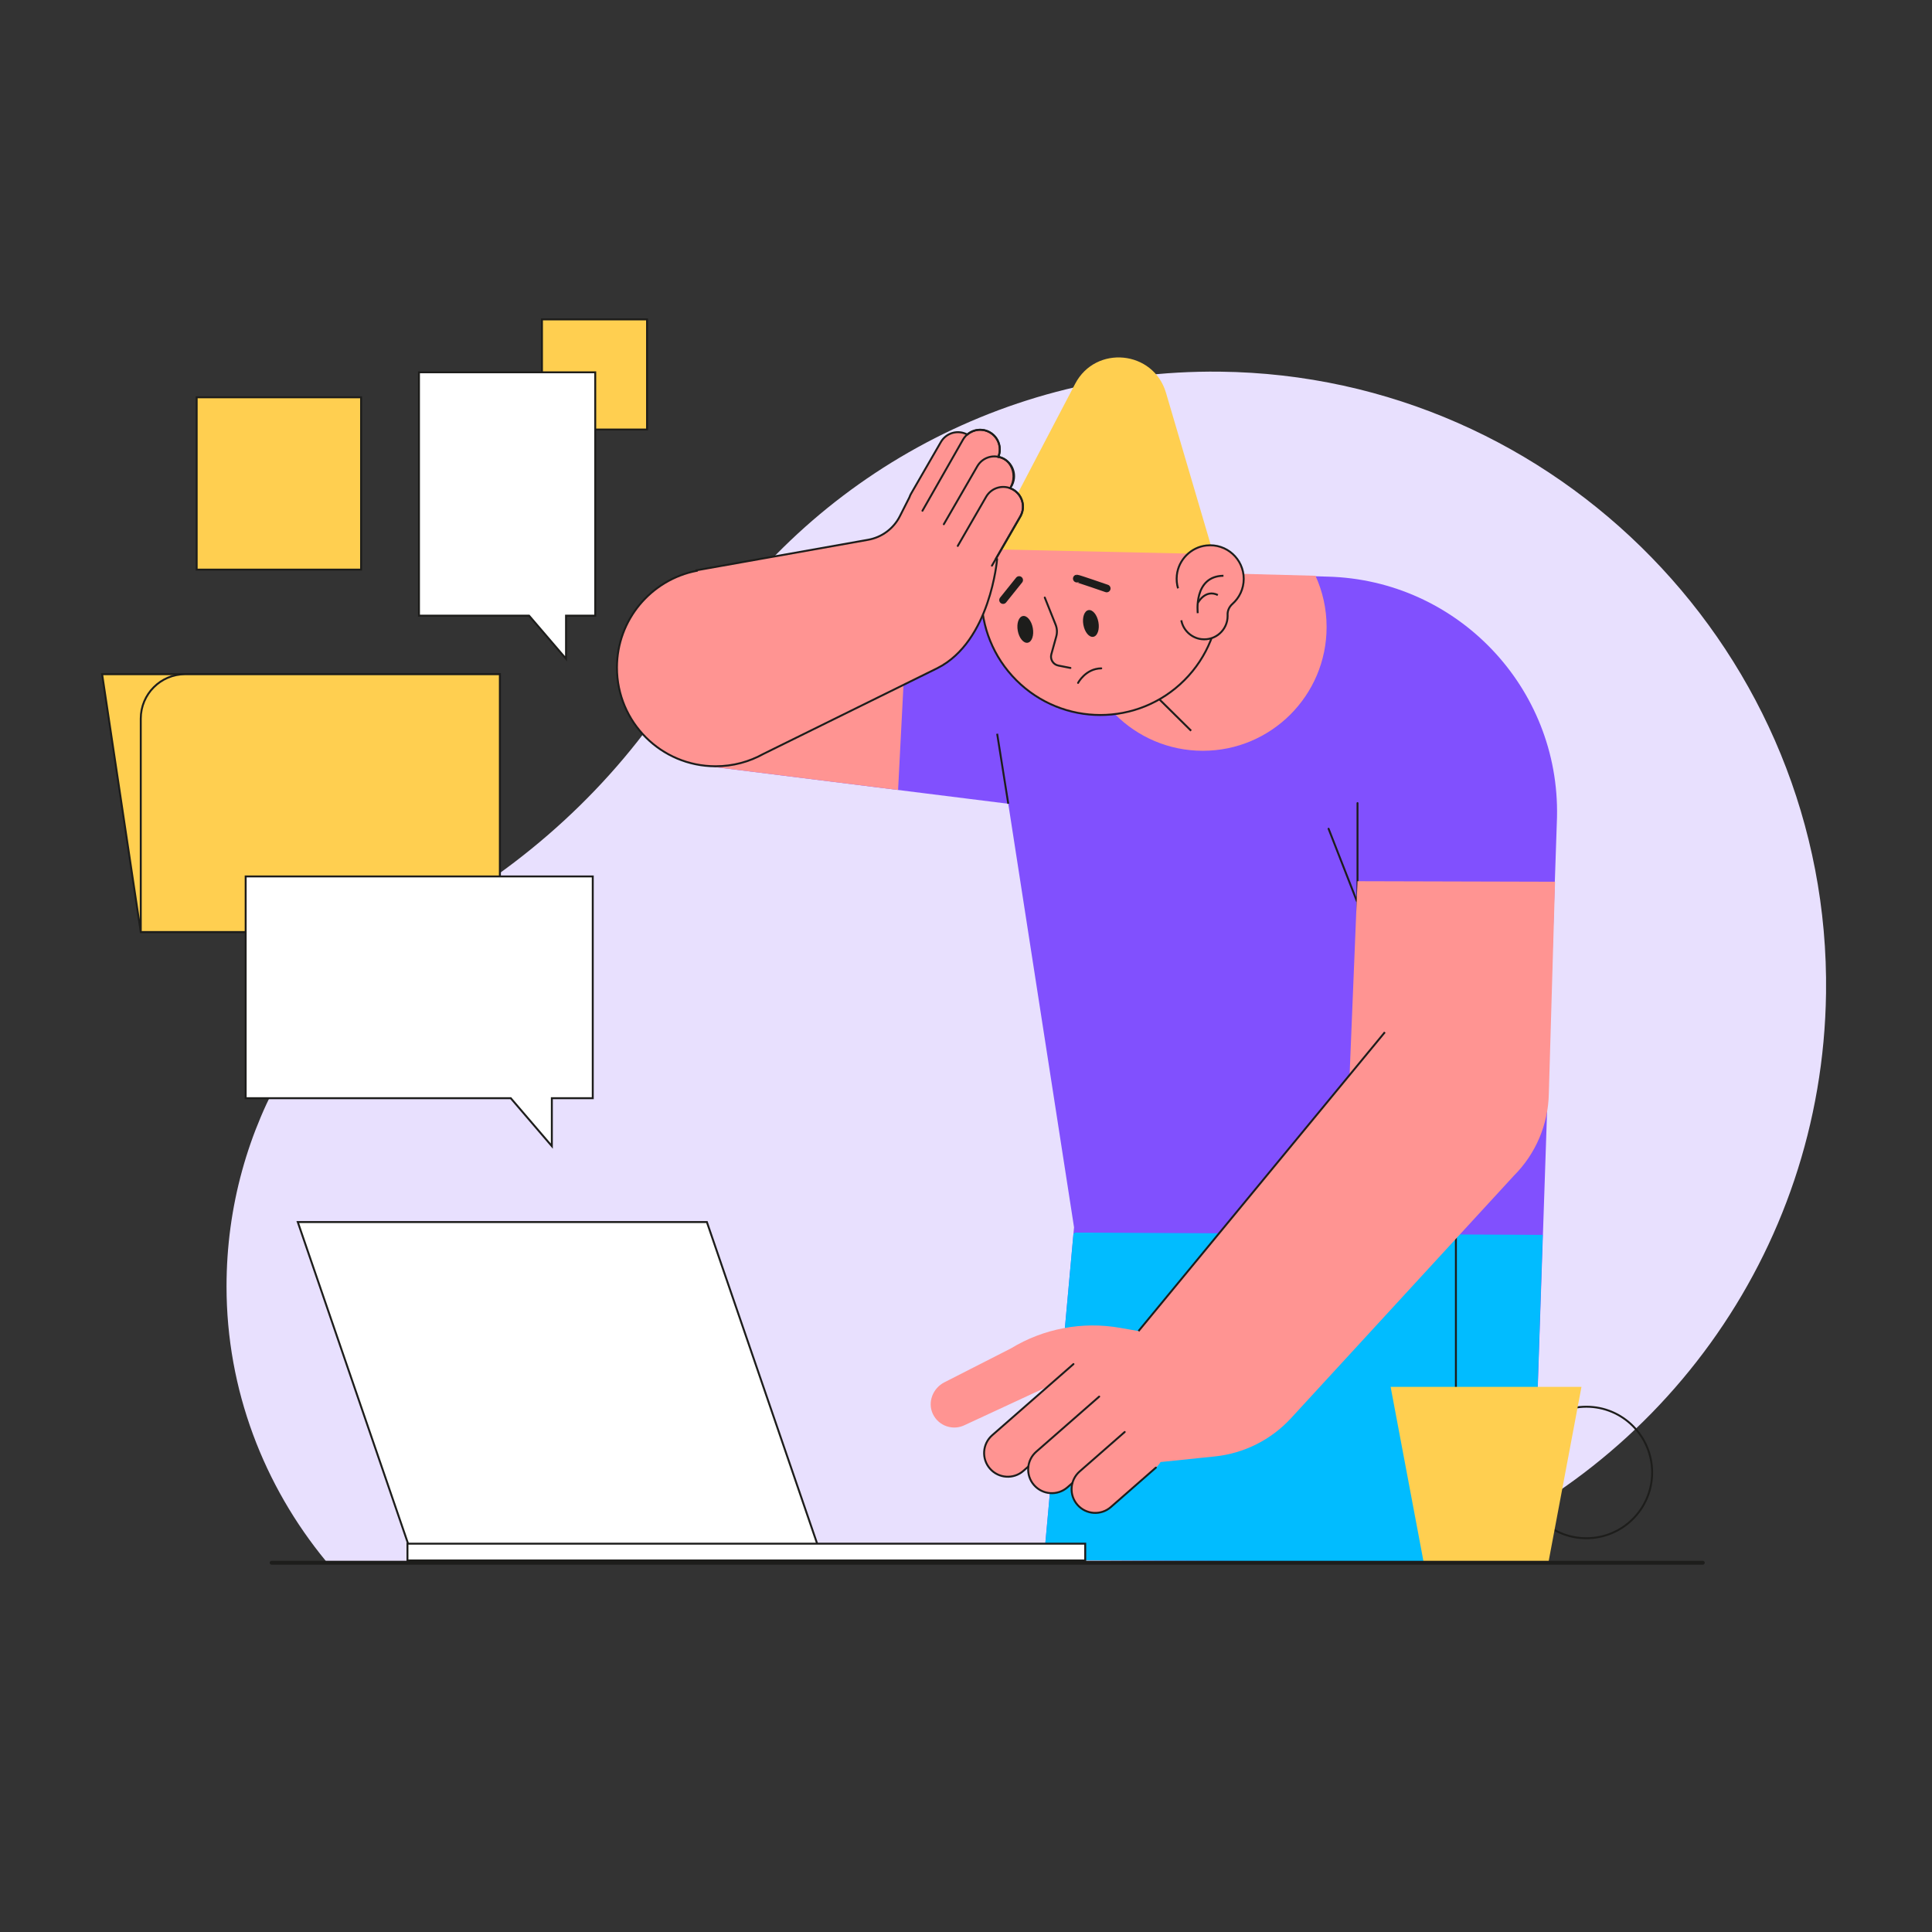 <?xml version="1.0" encoding="utf-8"?>
<!-- Generator: Adobe Illustrator 27.5.0, SVG Export Plug-In . SVG Version: 6.00 Build 0)  -->
<svg version="1.1" xmlns="http://www.w3.org/2000/svg" xmlns:xlink="http://www.w3.org/1999/xlink" x="0px" y="0px"
	 viewBox="0 0 500 500" style="enable-background:new 0 0 500 500;" xml:space="preserve">
<rect x="0" y="0" width="500" height="500" fill="#333333" stroke="none"/>
<g id="BACKGROUND">
</g>
<g id="OBJECTS">
	<path style="fill:#E8E0FE;" d="M259.611,403.983c-0.257-0.093-0.516-0.181-0.772-0.276c-0.075,0.093-0.154,0.183-0.23,0.276H84.33
		c-16.007-19.459-25.704-44.245-25.704-71.054c0-41.47,22.416-77.701,55.792-97.244c25.916-15.175,47.817-36.387,63.231-62.162
		c27.995-46.811,79.421-77.993,138.083-77.336c87.393,0.979,158.026,73.467,156.844,160.857
		c-0.914,67.601-44.103,124.991-104.329,146.939H259.611z"/>
	<g>
		<g>
			<polygon style="fill:#FFCF50;stroke:#1D1D1B;stroke-width:0.5;stroke-miterlimit:10;" points="36.43,241.204 26.43,174.48 
				129.366,174.48 129.366,241.204 			"/>
			<path style="fill:#FFCF50;stroke:#1D1D1B;stroke-width:0.5;stroke-miterlimit:10;" d="M36.43,241.204v-55.221
				c0-6.353,5.15-11.502,11.502-11.502h81.434v66.723H36.43z"/>
		</g>
		
			<rect x="50.898" y="102.821" style="fill:#FFCF50;stroke:#1D1D1B;stroke-width:0.5;stroke-miterlimit:10;" width="42.553" height="44.596"/>
		
			<rect x="140.259" y="82.66" style="fill:#FFCF50;stroke:#1D1D1B;stroke-width:0.5;stroke-miterlimit:10;" width="27.196" height="28.502"/>
	</g>
	<g>
		<polygon style="fill:#FFFFFF;stroke:#1D1D1B;stroke-width:0.5;stroke-miterlimit:10;" points="153.406,226.821 63.579,226.821 
			63.579,284.211 132.184,284.211 142.817,296.617 142.817,284.211 153.406,284.211 		"/>
		<polygon style="fill:#FFFFFF;stroke:#1D1D1B;stroke-width:0.5;stroke-miterlimit:10;" points="154.047,96.353 108.43,96.353 
			108.43,159.331 136.925,159.331 146.489,170.489 146.489,159.331 154.047,159.331 		"/>
	</g>
	<g>
		<g>
			<path style="fill:#8150FE;" d="M235.408,146.395l108.209,2.836c33.537,0.879,60.058,28.697,59.336,62.238l-6.507,192.892
				l-126.315-0.605l7.83-86.128L260.94,208.012l-76.255-9.532L235.408,146.395z"/>
			<polygon style="fill:#01BCFF;" points="278.302,318.991 277.812,319.275 270.132,403.757 396.447,404.362 399.255,319.596 			"/>
			
				<line style="fill:#FFFFFF;stroke:#1D1D1B;stroke-width:0.5;stroke-linecap:round;stroke-miterlimit:10;" x1="351.323" y1="244.012" x2="351.323" y2="207.842"/>
			
				<line style="fill:#FFFFFF;stroke:#1D1D1B;stroke-width:0.5;stroke-linecap:round;stroke-miterlimit:10;" x1="343.834" y1="214.48" x2="351.153" y2="233.204"/>
			<polygon style="fill:#FF9492;" points="232.424,204.448 235.408,146.395 184.685,198.48 			"/>
			<g>
				<path style="fill:#FF9492;" d="M311.289,194.302c17.692,0,32.034-14.342,32.034-32.034c0-4.732-1.034-9.219-2.876-13.261
					l-57.582-1.509c-2.302,4.421-3.611,9.441-3.611,14.77C279.255,179.96,293.598,194.302,311.289,194.302z"/>
				<polyline style="fill:#FF9492;stroke:#1D1D1B;stroke-width:0.5;stroke-miterlimit:10;" points="302.642,153.204 292.6,173.63 
					308.259,189.119 				"/>
				
					<ellipse transform="matrix(0.707 -0.707 0.707 0.707 -25.664 246.577)" style="fill:#FF9492;" cx="284.813" cy="154.268" rx="30.766" ry="30.766"/>
				
					<ellipse transform="matrix(0.707 -0.707 0.707 0.707 -25.664 246.577)" style="fill:none;stroke:#1D1D1B;stroke-width:0.5;stroke-linecap:round;stroke-miterlimit:10;" cx="284.813" cy="154.268" rx="30.766" ry="30.766"/>
				<path style="fill:#FFCF50;" d="M255.834,142.14l58.213,1.277l-12.293-41.767c-3.235-10.991-18.201-12.462-23.514-2.312
					L255.834,142.14z"/>
				<g>
					<path style="fill:#1D1D1B;" d="M267.291,162.53c0.347,1.908-0.243,3.613-1.318,3.808c-1.075,0.196-2.228-1.192-2.576-3.099
						c-0.347-1.908,0.243-3.613,1.318-3.808C265.791,159.235,266.944,160.623,267.291,162.53z"/>
					<path style="fill:#1D1D1B;" d="M284.27,160.998c0.347,1.908-0.243,3.613-1.318,3.808c-1.075,0.196-2.228-1.192-2.576-3.099
						c-0.347-1.908,0.243-3.613,1.318-3.808C282.77,157.703,283.923,159.091,284.27,160.998z"/>
					<path style="fill:none;stroke:#1D1D1B;stroke-width:0.5;stroke-linecap:round;stroke-miterlimit:10;" d="M270.387,154.651
						l2.803,7.009c0.39,0.974,0.449,2.05,0.169,3.061l-1.273,4.594c-0.366,1.318,0.468,2.669,1.81,2.933l3.13,0.617"/>
					
						<line style="fill:none;stroke:#1D1D1B;stroke-width:2;stroke-linecap:round;stroke-miterlimit:10;" x1="259.6" y1="155.289" x2="263.749" y2="150.119"/>
					<path style="fill:none;stroke:#1D1D1B;stroke-width:2;stroke-linecap:round;stroke-miterlimit:10;" d="M278.685,149.736
						c0.191-0.064,7.723,2.553,7.723,2.553"/>
					<path style="fill:none;stroke:#1D1D1B;stroke-width:0.5;stroke-linecap:round;stroke-miterlimit:10;" d="M279.004,176.736
						c0,0,1.915-3.702,6-3.766"/>
				</g>
				<path style="fill:#FF9492;" d="M321.876,149.8c0-5.116-4.426-9.199-9.658-8.627c-4,0.437-7.242,3.705-7.656,7.708
					c-0.123,1.186-0.005,2.328,0.31,3.385c0.392,1.315,1.088,2.5,2.004,3.474c-0.495,0.644-0.866,1.388-1.071,2.199
					c-0.206,0.81-0.247,1.686-0.084,2.592c0.463,2.567,2.627,4.585,5.217,4.887c3.661,0.426,6.768-2.424,6.768-6
					c0-0.094-0.002-0.188-0.007-0.281c-0.052-1.096,0.442-2.119,1.262-2.848C320.75,154.698,321.876,152.381,321.876,149.8z"/>
				<path style="fill:none;stroke:#1D1D1B;stroke-width:0.5;stroke-miterlimit:10;" d="M305.722,160.53
					c0.463,2.567,2.627,4.585,5.217,4.887c3.661,0.426,6.768-2.424,6.768-6c0-0.094-0.002-0.188-0.007-0.281
					c-0.052-1.096,0.442-2.119,1.262-2.848c1.788-1.59,2.915-3.907,2.915-6.488c0-5.116-4.426-9.199-9.658-8.627
					c-4,0.437-7.242,3.705-7.656,7.708c-0.123,1.186-0.005,2.328,0.31,3.385"/>
			</g>
			
				<line style="fill:none;stroke:#1D1D1B;stroke-width:0.5;stroke-miterlimit:10;" x1="258.064" y1="189.894" x2="260.94" y2="208.012"/>
			
				<line style="fill:none;stroke:#1D1D1B;stroke-width:0.5;stroke-miterlimit:10;" x1="376.787" y1="319.34" x2="376.787" y2="404.362"/>
			<g>
				<g>
					<path style="fill:#FF9492;" d="M351.323,228.055l-2.043,50.043l-54.638,66.383l-4.803-0.842
						c-9.741-1.707-19.77,0.187-28.217,5.329h0l-17.212,8.773c-2.989,1.524-4.422,5.156-2.989,8.19
						c1.483,3.139,5.254,4.411,8.325,2.846l21.432-9.944l-14.206,12.438c-2.524,2.21-3.023,6.083-0.889,8.672
						c2.208,2.68,6.175,2.988,8.769,0.717l1.296-1.135c-0.224,1.746,0.295,3.58,1.606,4.976c2.289,2.439,6.179,2.448,8.696,0.244
						l1.098-0.961c-0.527,1.918-0.113,4.055,1.295,5.664h0c2.229,2.546,6.101,2.803,8.647,0.574l11.654-10.204
						c0.488-0.427,0.89-0.916,1.209-1.443l14.027-1.448c7.571-0.782,14.595-4.307,19.745-9.911l57.678-62.76
						c5.644-5.644,8.881-13.254,9.032-21.234l1.611-54.83L351.323,228.055z"/>
					<g>
						<path style="fill:none;stroke:#1D1D1B;stroke-width:0.5;stroke-linecap:round;stroke-miterlimit:10;" d="M299.144,379.819
							l-11.654,10.204c-2.546,2.229-6.417,1.972-8.647-0.574h0c-2.229-2.546-1.972-6.418,0.574-8.647l11.654-10.204"/>
						<path style="fill:none;stroke:#1D1D1B;stroke-width:0.5;stroke-linecap:round;stroke-miterlimit:10;" d="M277.548,383.785
							l-1.292,1.131c-2.546,2.229-6.417,1.973-8.647-0.574l0,0c-2.229-2.546-1.973-6.417,0.574-8.647l16.288-14.261"/>
						<path style="fill:none;stroke:#1D1D1B;stroke-width:0.5;stroke-linecap:round;stroke-miterlimit:10;" d="M266.148,379.526
							l-1.296,1.135c-2.546,2.229-6.418,1.972-8.647-0.574h0c-2.229-2.546-1.972-6.418,0.574-8.647l21.034-18.417"/>
					</g>
				</g>
				
					<line style="fill:none;stroke:#1D1D1B;stroke-width:0.5;stroke-miterlimit:10;" x1="294.642" y1="344.481" x2="358.404" y2="267.128"/>
			</g>
			<g>
				<path style="fill:#FF9492;stroke:#1D1D1B;stroke-width:0.5;stroke-miterlimit:10;" d="M262.185,126.701
					c-0.244-0.141-0.499-0.243-0.754-0.34l0.046-0.079c1.043-1.807,1.108-4.062,0.035-5.851c-0.848-1.414-1.988-1.955-3.156-2.191
					c0.944-2.325,0.076-5.043-2.158-6.333c-1.925-1.111-4.259-0.81-5.858,0.556c-2.422-1.307-5.457-0.47-6.842,1.929l-7.713,13.36
					c-0.178,0.309-0.32,0.629-0.427,0.955l-2.469,4.879c-1.628,3.215-4.673,5.478-8.221,6.109l-44.407,7.892l0.044,0.133
					c-11.76,2.283-20.64,12.631-20.64,25.058c0,14.101,11.431,25.532,25.532,25.532c4.491,0,8.709-1.164,12.376-3.2l45.038-22.201
					c13.735-6.939,15.437-28.216,15.437-28.216l-0.249-0.181l6.256-10.836C265.464,131.234,264.627,128.111,262.185,126.701z"/>
				<g>
					<path style="fill:none;stroke:#1D1D1B;stroke-width:0.5;stroke-linecap:round;stroke-miterlimit:10;" d="M247.869,141.284
						l7.34-12.714c1.41-2.442,4.533-3.279,6.975-1.869l0,0c2.442,1.41,3.279,4.533,1.869,6.975l-7.341,12.714"/>
					<path style="fill:none;stroke:#1D1D1B;stroke-width:0.5;stroke-linecap:round;stroke-miterlimit:10;" d="M244.259,135.672
						l8.665-15.002c1.41-2.442,4.533-3.279,6.975-1.869l0,0c2.442,1.41,3.279,4.533,1.869,6.975"/>
					<path style="fill:none;stroke:#1D1D1B;stroke-width:0.5;stroke-linecap:round;stroke-miterlimit:10;" d="M238.728,132.183
						l10.494-18.406c1.41-2.442,4.533-3.279,6.975-1.869l0,0c2.235,1.291,3.126,4.016,2.18,6.341"/>
				</g>
			</g>
		</g>
		<g>
			<path style="fill:none;stroke:#1D1D1B;stroke-width:0.5;stroke-miterlimit:10;" d="M309.977,158.685c0,0-1.182-9.571,6.653-9.682
				"/>
			<path style="fill:none;stroke:#1D1D1B;stroke-width:0.5;stroke-miterlimit:10;" d="M310.017,155.997c0,0,1.9-3.598,5.163-2.003"
				/>
		</g>
	</g>
	<g>
		<circle style="fill:none;stroke:#1D1D1B;stroke-width:0.5;stroke-miterlimit:10;" cx="410.553" cy="381.076" r="17.019"/>
		<polygon style="fill:#FFCF50;" points="400.776,404.106 368.403,404.106 359.894,358.915 409.285,358.915 		"/>
	</g>
	<g>
		<polygon style="fill:#FFFFFF;stroke:#1D1D1B;stroke-width:0.5;stroke-miterlimit:10;" points="212.94,403.757 107.068,403.757 
			77.068,316.268 182.94,316.268 		"/>
		
			<rect x="105.451" y="399.502" style="fill:#FFFFFF;stroke:#1D1D1B;stroke-width:0.5;stroke-miterlimit:10;" width="175.404" height="4.34"/>
	</g>
	
		<line style="fill:#FFFFFF;stroke:#1D1D1B;stroke-linecap:round;stroke-miterlimit:10;" x1="440.685" y1="404.438" x2="70.302" y2="404.438"/>
</g>
</svg>
